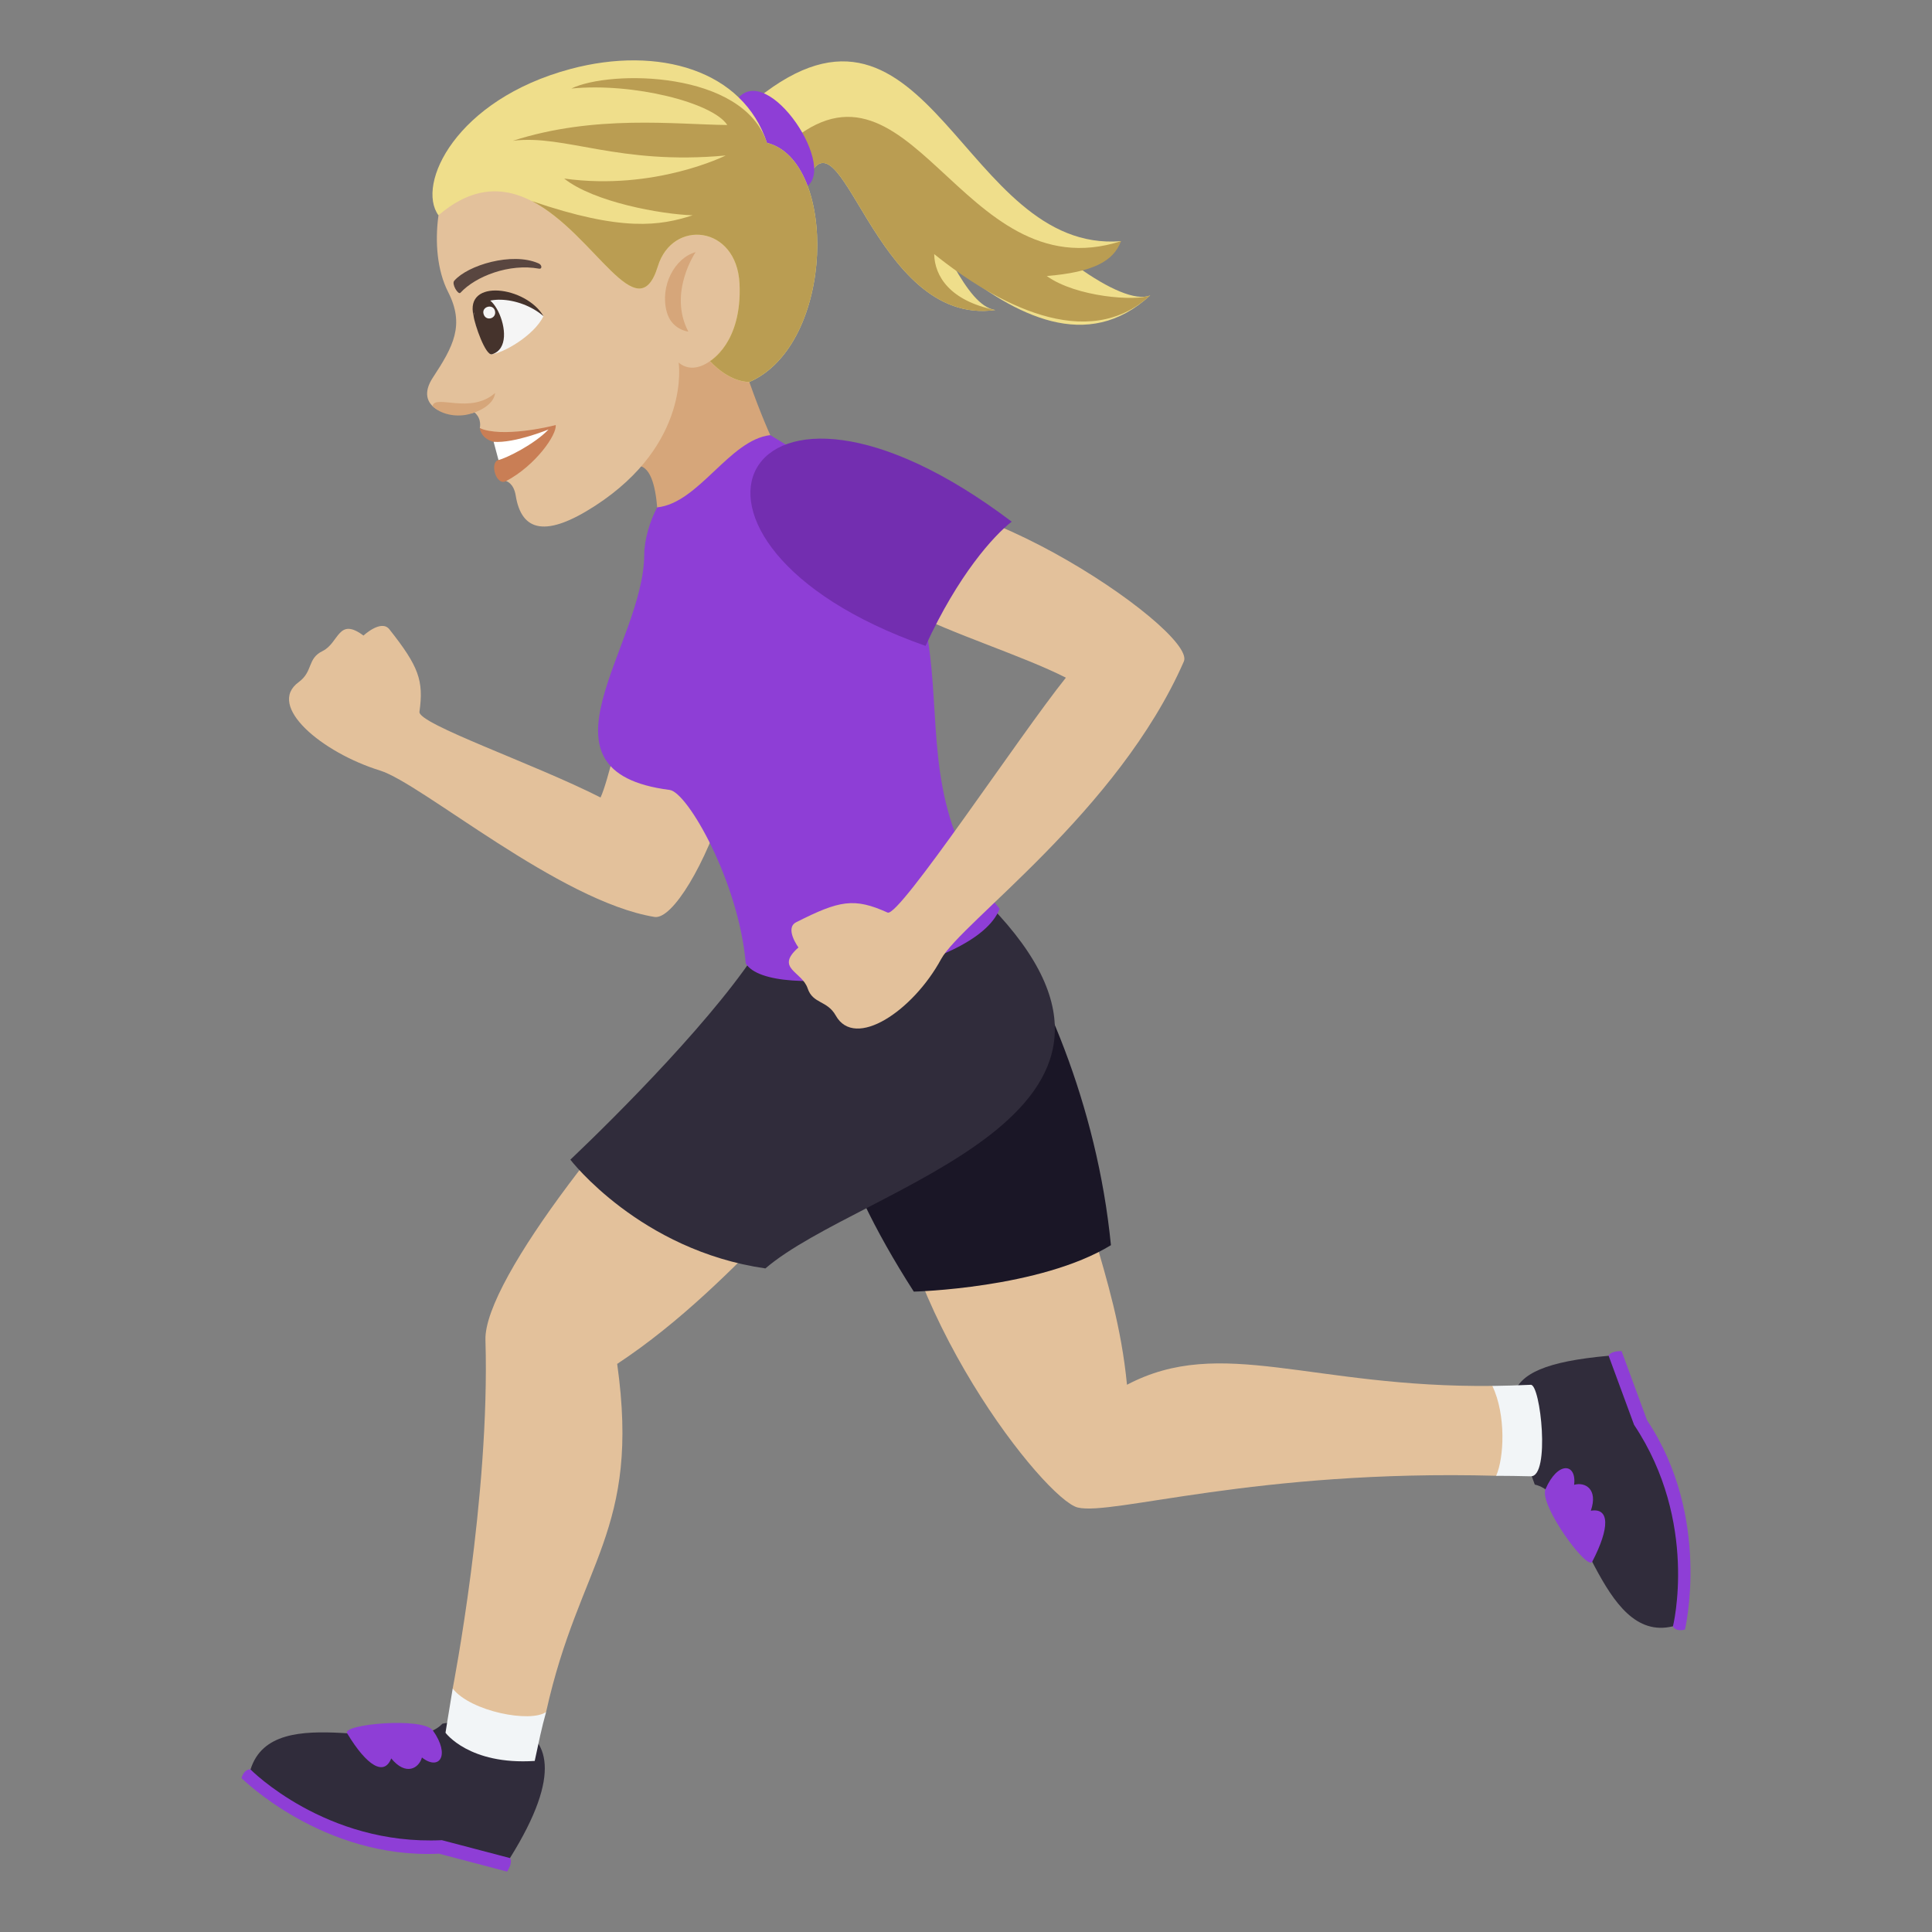 <?xml version="1.0" encoding="utf-8"?>
<!-- Generator: Adobe Illustrator 15.0.0, SVG Export Plug-In . SVG Version: 6.00 Build 0)  -->
<!DOCTYPE svg PUBLIC "-//W3C//DTD SVG 1.1//EN" "http://www.w3.org/Graphics/SVG/1.1/DTD/svg11.dtd">
<svg version="1.1" id="Layer_1" xmlns:x="http://ns.adobe.com/Extensibility/1.0/" xmlns:i="http://ns.adobe.com/AdobeIllustrator/10.0/" xmlns:graph="http://ns.adobe.com/Graphs/1.0/"
	 xmlns="http://www.w3.org/2000/svg" xmlns:xlink="http://www.w3.org/1999/xlink" xmlns:a="http://ns.adobe.com/AdobeSVGViewerExtensions/3.0/"
	 x="0px" y="0px" width="64px" height="64px" viewBox="0 0 64 64" enable-background="new 0 0 64 64" xml:space="preserve">
<rect x="0" y="0" width="64" height="64" fill="#808080" stroke="none"/>
<path fill="#EFDE8B" d="M38.103,9.784c-0.479,0.201-1.413-0.234-2.39-0.933c0.499-0.129,0.98-0.393,1.421-0.862
	c-5.226,0.422-6.345-9.319-12.056-4.719l1.62,2.811c1.146-2.971,2.195,4.761,6.272,4.189c-0.5-0.077-0.936-0.683-1.376-1.453
	C33.645,10.462,36.023,11.707,38.103,9.784z"/>
<path fill="#BA9D52" d="M38.103,9.784c-0.479,0.201-2.451,0.059-3.428-0.64c1.521-0.128,2.209-0.481,2.459-1.155
	c-5.354,1.721-6.979-7.098-11.242-3.037l0.807,1.129c1.146-2.971,2.195,4.761,6.272,4.189c-1.51-0.306-2.01-1.126-2.025-1.853
	C32.995,10.063,36.023,11.707,38.103,9.784z"/>
<path fill="#8E3ED6" d="M24.502,3.196c-0.834,0.797,0.12,3.464,1.977,3.085C28.001,5.974,25.605,2.135,24.502,3.196z"/>
<path fill="#D6A67A" d="M20.608,15.643c1.364-1.037,1.146,1.979,1.226,2.33c0,0,1.132-1.546,4.233-2.418
	c0,0-0.673-1.194-1.355-3.226C23.534,6.564,20.608,15.643,20.608,15.643z"/>
<path fill="#E3C19B" d="M14.525,7.133C14.404,8.01,14.481,8.96,14.843,9.67c0.56,1.093,0.175,1.806-0.503,2.837
	c-0.646,0.979,0.478,1.404,1.38,1.156c0.256,0.217,0.173,0.52,0.173,0.52c0.891,0.435,1.134,1.402,0.872,1.754
	c0,0,0.252,0.057,0.319,0.481c0.197,1.214,1.026,1.378,2.635,0.334c3.178-2.063,2.762-4.741,2.762-4.741
	c0.982,0.816,2.66-1.475,2.158-3.588C23.812,4.915,19.475,0.701,14.525,7.133z"/>
<path fill="#D6A67A" d="M22.087,10.332c-0.232-0.854,0.259-1.787,0.956-1.979c0,0-0.919,1.343-0.241,2.632
	C22.802,10.984,22.248,10.928,22.087,10.332z"/>
<path fill="#F5F5F5" d="M18.004,10.473c-0.313,0.646-1.354,1.242-1.748,1.267C14.619,9.26,17.101,9.484,18.004,10.473z"/>
<path fill="#45332C" d="M16.3,11.735c1.06-0.321-0.307-3.028-0.613-1.275C15.72,10.742,16.086,11.801,16.3,11.735z"/>
<path fill="#45332C" d="M18.004,10.473c-0.574-0.988-2.623-1.265-2.317-0.013C15.797,9.709,17.217,9.79,18.004,10.473z"/>
<path fill="#F5F5F5" d="M16.019,10.402c0.076,0.262,0.45,0.148,0.375-0.114C16.32,10.05,15.946,10.161,16.019,10.402z"/>
<path fill="#594640" d="M17.831,8.721c-0.874-0.38-2.338,0.065-2.782,0.578c-0.1,0.101,0.129,0.481,0.203,0.4
	c0.505-0.549,1.62-0.979,2.604-0.799C17.964,8.92,17.963,8.771,17.831,8.721z"/>
<path fill="#C97E55" d="M16.352,14.636c0.391,0.139,0.161,0.602,0.161,0.602c-0.301,0.068-0.085,0.878,0.252,0.699
	c0.979-0.519,1.688-1.541,1.643-1.858c-0.203,0.062-1.786,0.423-2.515,0.104C15.893,14.183,15.922,14.527,16.352,14.636z"/>
<path fill="#FFFFFF" d="M16.352,14.636l0.161,0.602c0.266-0.06,1.206-0.531,1.658-1.012C18.171,14.226,17.051,14.688,16.352,14.636z
	"/>
<path fill="#EFDE8B" d="M25.406,4.732c-0.782-2.398-3.577-3.23-6.507-2.447c-3.794,1.014-5.121,3.819-4.374,4.848
	c3.8-3.275,6.303,4.829,7.268,1.688c0.483-1.572,2.614-1.362,2.705,0.58c0.092,1.961-0.978,2.563-0.978,2.563
	c0.687,0.735,1.306,0.69,1.306,0.69C27.679,11.404,27.752,5.312,25.406,4.732z"/>
<path fill="#BA9D52" d="M25.406,4.732c-0.782-2.398-5.195-2.424-6.48-1.799c2.051-0.203,4.691,0.469,5.166,1.208
	c-1.733-0.019-4.381-0.352-7.1,0.522c1.734-0.215,3.484,0.816,7.047,0.488c0,0-2.35,1.179-5.35,0.764
	c0.984,0.781,3.207,1.183,4.256,1.217c-1.078,0.348-2.337,0.552-5.323-0.47c2.081,1.08,3.499,4.345,4.171,2.157
	c0.483-1.572,2.614-1.362,2.705,0.58c0.092,1.961-0.978,2.563-0.978,2.563c0.687,0.735,1.306,0.69,1.306,0.69
	C27.679,11.404,27.752,5.312,25.406,4.732z"/>
<path fill="#D6A67A" d="M16.401,13.018c-0.042,0.397-0.564,0.635-0.895,0.71c-0.44,0.1-0.914-0.015-1.18-0.275
	C14.406,13.045,15.581,13.742,16.401,13.018z"/>
<path fill="#8E3ED6" d="M8,58.901c0,0,2.693,2.688,6.544,2.505L16.801,62c0.206-0.33,0.092-0.45,0.092-0.45
	s-1.438-1.842-8.594-2.935C8.299,58.615,8.103,58.574,8,58.901z"/>
<path fill="#302C3B" d="M14.656,57.1c-1.132,1.209-5.603-0.896-6.357,1.516c0,0,2.487,2.525,6.338,2.342l2.256,0.593
	C20.449,55.853,14.656,57.1,14.656,57.1z"/>
<path fill="#8E3ED6" d="M11.498,57.416c0.661,1.098,1.23,1.423,1.462,0.834c0.484,0.589,0.917,0.329,1.017-0.031
	c0.569,0.45,0.955-0.062,0.362-0.897C13.992,56.87,11.32,57.12,11.498,57.416z"/>
<path fill="#8E3ED6" d="M55.816,53.982c0,0,0.892-3.713-1.256-6.936l-0.843-2.288c-0.387-0.007-0.43,0.153-0.43,0.153
	s-0.643,2.229,2.131,8.961C55.419,53.873,55.485,54.063,55.816,53.982z"/>
<path fill="#302C3B" d="M50.842,49.179c1.613,0.35,2.136,5.292,4.577,4.694c0,0,0.86-3.45-1.288-6.673l-0.843-2.288
	C49.109,45.285,49.896,46.541,50.842,49.179z"/>
<path fill="#8E3ED6" d="M52.744,51.735c0.592-1.137,0.573-1.796-0.046-1.69c0.25-0.722-0.195-0.961-0.553-0.859
	c0.088-0.725-0.547-0.791-0.951,0.151C50.99,49.869,52.585,52.042,52.744,51.735z"/>
<path fill="#E3C19B" d="M23.793,33.569c-2.928,2.794-7.773,8.783-7.712,10.821c0.157,5.191-1.085,11.544-1.085,11.544
	c0.239,1.089,2.504,1.563,3.095,0.775c1.103-4.981,3.134-5.98,2.354-11.528c4.206-2.775,6.981-7.132,8.926-7.618
	c0.226,5.821,5.268,12.123,6.332,12.376c1.155,0.274,5.875-1.266,13.859-1.052c0.652,0.017,0.201-2.979-0.124-2.977
	c-6.001,0.067-8.982-1.684-12.105-0.038c-0.373-3.841-1.888-6.085-1.969-9.896C35.349,35.285,23.793,33.569,23.793,33.569z"/>
<path fill="#F2F5F7" d="M14.996,55.935c-0.141,0.845-0.238,1.464-0.238,1.464s0.783,1.077,2.955,0.934
	c0.127-0.59,0.232-1.112,0.378-1.622C17.576,57.079,15.59,56.697,14.996,55.935z"/>
<path fill="#F2F5F7" d="M50.709,45.873c-0.44,0.021-0.862,0.032-1.271,0.038c0.457,0.972,0.386,2.383,0.124,2.977
	c0.378,0.002,0.758,0.005,1.146,0.016C51.361,48.921,51.034,45.858,50.709,45.873z"/>
<path fill="#1A1626" d="M30.271,42.787c0,0,4.184-0.104,6.53-1.539c-0.458-4.664-2.298-8.868-4.021-11.266
	C27.728,30.975,24.866,34.362,30.271,42.787z"/>
<path fill="#302C3B" d="M25.264,31.214c-1.431,2.349-4.828,5.737-6.37,7.202c0,0,2.303,3.003,6.461,3.602
	c3.185-2.731,14.2-5.061,7.425-12.035C27.728,30.975,25.264,31.214,25.264,31.214z"/>
<path fill="#E3C19B" d="M23.604,20.988c-2.452-1.246-3.171,4.273-3.71,5.43c-2.207-1.122-6.055-2.438-5.999-2.84
	c0.145-1.032-0.021-1.499-0.997-2.732c-0.27-0.341-0.857,0.208-0.857,0.208c-0.845-0.628-0.803,0.243-1.356,0.513
	c-0.515,0.25-0.307,0.676-0.792,1.03c-1.08,0.789,0.774,2.333,2.697,2.928c1.377,0.427,5.938,4.331,9.09,4.85
	C22.868,30.569,26.15,22.913,23.604,20.988z"/>
<path fill="#8E3ED6" d="M25.516,14.414c-1.352,0.156-2.371,2.253-3.745,2.393c-0.233,0.426-0.427,1.057-0.43,1.566
	c-0.015,3.027-3.938,7.183,0.843,7.795c0.597,0.077,2.288,3.053,2.52,5.746c0.803,1.316,7.608,0.278,8.411-1.81
	C28.554,24.659,34.184,19.544,25.516,14.414z"/>
<path fill="#E3C19B" d="M28.465,17.073c-2.253,2.601,3.949,3.907,6.844,5.376c-1.523,1.897-5.525,7.955-5.906,7.781
	c-1.109-0.5-1.592-0.406-3.026,0.319c-0.398,0.199,0.073,0.837,0.073,0.837c-0.79,0.696,0.117,0.79,0.304,1.354
	c0.174,0.521,0.647,0.392,0.932,0.902c0.636,1.137,2.556-0.152,3.487-1.866c0.666-1.228,5.864-4.888,8.044-9.865
	C39.675,20.863,30.874,14.981,28.465,17.073z"/>
<path fill="#732EB0" d="M30.66,21.396c1.08-2.349,2.25-3.645,2.854-4.115C24.548,10.502,20.9,17.963,30.66,21.396z"/>
</svg>
